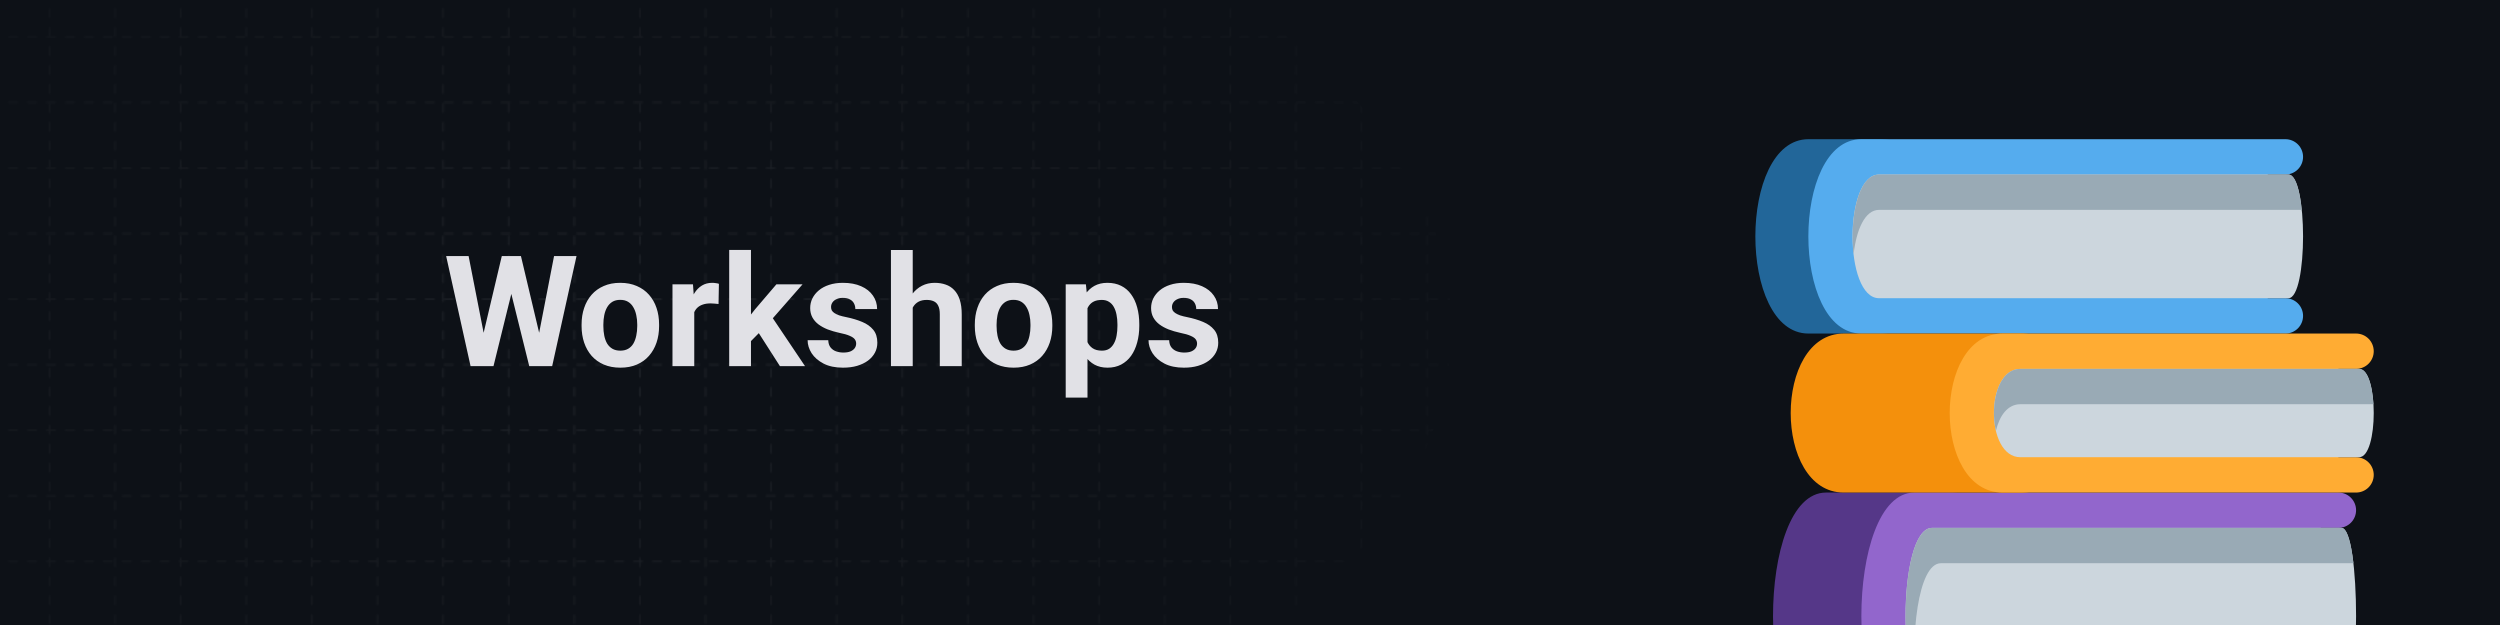 <svg width="1584" height="396" viewBox="0 0 1584 396" fill="none" xmlns="http://www.w3.org/2000/svg">
<g clip-path="url(#clip0_1911_438)">
<path d="M1584 0H0V396H1584V0Z" fill="#0D1117"/>
<mask id="mask0_1911_438" style="mask-type:alpha" maskUnits="userSpaceOnUse" x="-163" y="-130" width="1208" height="682">
<g opacity="0.1" clip-path="url(#clip1_1911_438)">
<path d="M1028.88 551.353V-129.911" stroke="#727272" stroke-dasharray="6 6"/>
<path d="M987.322 551.353V-129.911" stroke="#727272" stroke-dasharray="6 6"/>
<path d="M945.762 551.353V-129.911" stroke="#727272" stroke-dasharray="6 6"/>
<path d="M904.203 551.353V-129.911" stroke="#727272" stroke-dasharray="6 6"/>
<path d="M862.644 551.353V-129.911" stroke="#727272" stroke-dasharray="6 6"/>
<path d="M821.075 551.353V-129.911" stroke="#727272" stroke-dasharray="6 6"/>
<path d="M779.516 551.353V-129.911" stroke="#727272" stroke-dasharray="6 6"/>
<path d="M737.956 551.353V-129.911" stroke="#727272" stroke-dasharray="6 6"/>
<path d="M696.396 551.353V-129.911" stroke="#727272" stroke-dasharray="6 6"/>
<path d="M654.833 551.353V-129.911" stroke="#727272" stroke-dasharray="6 6"/>
<path d="M613.273 551.353V-129.911" stroke="#727272" stroke-dasharray="6 6"/>
<path d="M571.713 551.353V-129.911" stroke="#727272" stroke-dasharray="6 6"/>
<path d="M530.149 551.353V-129.911" stroke="#727272" stroke-dasharray="6 6"/>
<path d="M488.583 551.353V-129.911" stroke="#727272" stroke-dasharray="6 6"/>
<path d="M447.003 551.363V-129.901" stroke="#727272" stroke-dasharray="6 6"/>
<path d="M405.442 551.363V-129.901" stroke="#727272" stroke-dasharray="6 6"/>
<path d="M363.879 551.363V-129.901" stroke="#727272" stroke-dasharray="6 6"/>
<path d="M322.319 551.363V-129.901" stroke="#727272" stroke-dasharray="6 6"/>
<path d="M280.758 551.363V-129.901" stroke="#727272" stroke-dasharray="6 6"/>
<path d="M239.195 551.363V-129.901" stroke="#727272" stroke-dasharray="6 6"/>
<path d="M197.635 551.363V-129.901" stroke="#727272" stroke-dasharray="6 6"/>
<path d="M156.069 551.363L156.07 -129.901" stroke="#727272" stroke-dasharray="6 6"/>
<path d="M114.512 551.363V-129.901" stroke="#727272" stroke-dasharray="6 6"/>
<path d="M72.955 551.363V-129.901" stroke="#727272" stroke-dasharray="6 6"/>
<path d="M31.386 551.363L31.387 -129.901" stroke="#727272" stroke-dasharray="6 6"/>
<path d="M-162.675 355.678H1141.52" stroke="#727272" stroke-dasharray="6 6"/>
<path d="M-162.675 314.138H1141.52" stroke="#727272" stroke-dasharray="6 6"/>
<path d="M-162.675 272.595L1141.52 272.596" stroke="#727272" stroke-dasharray="6 6"/>
<path d="M-162.675 231.055H1141.52" stroke="#727272" stroke-dasharray="6 6"/>
<path d="M-162.675 189.516H1141.52" stroke="#727272" stroke-dasharray="6 6"/>
<path d="M-162.675 147.975L1141.52 147.976" stroke="#727272" stroke-dasharray="6 6"/>
<path d="M-162.675 106.434H1141.52" stroke="#727272" stroke-dasharray="6 6"/>
<path d="M-162.675 64.895H1141.52" stroke="#727272" stroke-dasharray="6 6"/>
<path d="M-162.675 23.354L1141.52 23.354" stroke="#727272" stroke-dasharray="6 6"/>
</g>
</mask>
<g mask="url(#mask0_1911_438)">
<ellipse cx="398.379" cy="207.923" rx="521.194" ry="308.698" fill="url(#paint0_radial_1911_438)"/>
</g>
<path d="M304.046 220.932L317.941 162.238H325.703L327.476 172.012L312.671 232H304.334L304.046 220.932ZM296.907 162.238L308.407 220.932L307.448 232H298.153L282.677 162.238H296.907ZM339.694 220.692L351.05 162.238H365.28L349.852 232H340.557L339.694 220.692ZM330.064 162.238L344.054 221.172L343.671 232H335.334L320.433 171.964L322.349 162.238H330.064ZM368.49 206.606V205.6C368.49 201.798 369.033 198.301 370.119 195.107C371.205 191.88 372.786 189.085 374.863 186.722C376.939 184.358 379.494 182.521 382.529 181.212C385.563 179.87 389.045 179.199 392.974 179.199C396.903 179.199 400.401 179.87 403.467 181.212C406.534 182.521 409.105 184.358 411.181 186.722C413.289 189.085 414.887 191.88 415.973 195.107C417.059 198.301 417.602 201.798 417.602 205.6V206.606C417.602 210.375 417.059 213.873 415.973 217.099C414.887 220.293 413.289 223.088 411.181 225.484C409.105 227.847 406.55 229.684 403.515 230.994C400.481 232.303 396.999 232.958 393.07 232.958C389.141 232.958 385.643 232.303 382.577 230.994C379.542 229.684 376.971 227.847 374.863 225.484C372.786 223.088 371.205 220.293 370.119 217.099C369.033 213.873 368.49 210.375 368.49 206.606ZM382.289 205.6V206.606C382.289 208.778 382.481 210.806 382.864 212.691C383.248 214.575 383.854 216.236 384.685 217.674C385.547 219.079 386.665 220.181 388.039 220.98C389.412 221.778 391.089 222.178 393.07 222.178C394.986 222.178 396.631 221.778 398.005 220.98C399.378 220.181 400.481 219.079 401.311 217.674C402.142 216.236 402.748 214.575 403.132 212.691C403.547 210.806 403.755 208.778 403.755 206.606V205.6C403.755 203.491 403.547 201.511 403.132 199.658C402.748 197.774 402.126 196.113 401.263 194.675C400.433 193.206 399.331 192.056 397.957 191.226C396.584 190.395 394.923 189.98 392.974 189.98C391.026 189.98 389.365 190.395 387.991 191.226C386.649 192.056 385.547 193.206 384.685 194.675C383.854 196.113 383.248 197.774 382.864 199.658C382.481 201.511 382.289 203.491 382.289 205.6ZM439.881 191.465V232H426.082V180.158H439.067L439.881 191.465ZM455.501 179.822L455.262 192.615C454.591 192.519 453.776 192.439 452.818 192.375C451.892 192.28 451.045 192.232 450.279 192.232C448.33 192.232 446.637 192.487 445.2 192.998C443.794 193.477 442.613 194.196 441.654 195.154C440.728 196.113 440.025 197.279 439.546 198.652C439.099 200.026 438.843 201.591 438.779 203.348L436 202.485C436 199.131 436.336 196.049 437.007 193.238C437.677 190.395 438.652 187.92 439.929 185.811C441.239 183.703 442.836 182.074 444.721 180.924C446.605 179.774 448.761 179.199 451.189 179.199C451.956 179.199 452.738 179.263 453.537 179.391C454.335 179.487 454.99 179.63 455.501 179.822ZM475.817 158.357V232H462.018V158.357H475.817ZM508.494 180.158L485.974 205.839L473.9 218.057L468.869 208.091L478.452 195.921L491.916 180.158H508.494ZM494.168 232L478.835 208.043L488.37 199.706L510.075 232H494.168ZM542.464 217.674C542.464 216.684 542.177 215.789 541.602 214.991C541.027 214.192 539.957 213.457 538.392 212.787C536.859 212.084 534.639 211.445 531.732 210.87C529.112 210.295 526.669 209.576 524.401 208.714C522.165 207.82 520.217 206.75 518.556 205.504C516.926 204.258 515.649 202.789 514.722 201.096C513.796 199.371 513.333 197.406 513.333 195.202C513.333 193.03 513.796 190.986 514.722 189.069C515.681 187.153 517.038 185.46 518.795 183.991C520.584 182.489 522.756 181.323 525.311 180.493C527.899 179.63 530.805 179.199 534.032 179.199C538.536 179.199 542.401 179.918 545.627 181.355C548.885 182.793 551.376 184.773 553.101 187.297C554.858 189.788 555.736 192.631 555.736 195.825H541.937C541.937 194.484 541.65 193.286 541.075 192.232C540.532 191.146 539.669 190.299 538.488 189.692C537.338 189.053 535.836 188.734 533.984 188.734C532.45 188.734 531.125 189.006 530.007 189.549C528.889 190.06 528.026 190.762 527.42 191.657C526.845 192.519 526.557 193.477 526.557 194.532C526.557 195.33 526.717 196.049 527.036 196.688C527.388 197.295 527.947 197.854 528.713 198.365C529.48 198.876 530.47 199.355 531.684 199.802C532.93 200.217 534.463 200.601 536.284 200.952C540.021 201.719 543.359 202.725 546.298 203.971C549.236 205.184 551.568 206.845 553.293 208.954C555.018 211.03 555.88 213.761 555.88 217.147C555.88 219.447 555.369 221.555 554.347 223.471C553.325 225.388 551.855 227.065 549.939 228.502C548.022 229.908 545.723 231.01 543.039 231.808C540.388 232.575 537.402 232.958 534.08 232.958C529.256 232.958 525.168 232.096 521.814 230.371C518.492 228.646 515.968 226.458 514.243 223.807C512.55 221.124 511.704 218.377 511.704 215.566H524.784C524.848 217.45 525.327 218.968 526.222 220.117C527.148 221.267 528.314 222.098 529.719 222.609C531.157 223.12 532.706 223.376 534.367 223.376C536.156 223.376 537.641 223.136 538.823 222.657C540.005 222.146 540.899 221.475 541.506 220.644C542.145 219.782 542.464 218.792 542.464 217.674ZM578.304 158.405V232H564.505V158.405H578.304ZM576.339 204.258H572.554C572.586 200.649 573.065 197.327 573.992 194.292C574.918 191.226 576.243 188.574 577.968 186.338C579.693 184.07 581.754 182.314 584.149 181.068C586.577 179.822 589.26 179.199 592.199 179.199C594.754 179.199 597.07 179.567 599.146 180.301C601.254 181.004 603.059 182.154 604.56 183.751C606.094 185.316 607.276 187.376 608.106 189.932C608.937 192.487 609.352 195.586 609.352 199.227V232H595.457V199.131C595.457 196.831 595.121 195.027 594.451 193.717C593.812 192.375 592.869 191.433 591.624 190.89C590.41 190.315 588.909 190.028 587.12 190.028C585.139 190.028 583.446 190.395 582.041 191.13C580.667 191.864 579.565 192.887 578.735 194.196C577.904 195.474 577.298 196.975 576.914 198.7C576.531 200.425 576.339 202.278 576.339 204.258ZM617.641 206.606V205.6C617.641 201.798 618.184 198.301 619.27 195.107C620.356 191.88 621.937 189.085 624.013 186.722C626.09 184.358 628.645 182.521 631.679 181.212C634.714 179.87 638.196 179.199 642.125 179.199C646.054 179.199 649.551 179.87 652.618 181.212C655.684 182.521 658.256 184.358 660.332 186.722C662.44 189.085 664.037 191.88 665.123 195.107C666.209 198.301 666.752 201.798 666.752 205.6V206.606C666.752 210.375 666.209 213.873 665.123 217.099C664.037 220.293 662.44 223.088 660.332 225.484C658.256 227.847 655.7 229.684 652.666 230.994C649.631 232.303 646.149 232.958 642.22 232.958C638.292 232.958 634.794 232.303 631.727 230.994C628.693 229.684 626.122 227.847 624.013 225.484C621.937 223.088 620.356 220.293 619.27 217.099C618.184 213.873 617.641 210.375 617.641 206.606ZM631.44 205.6V206.606C631.44 208.778 631.632 210.806 632.015 212.691C632.398 214.575 633.005 216.236 633.836 217.674C634.698 219.079 635.816 220.181 637.19 220.98C638.563 221.778 640.24 222.178 642.22 222.178C644.137 222.178 645.782 221.778 647.156 220.98C648.529 220.181 649.631 219.079 650.462 217.674C651.292 216.236 651.899 214.575 652.282 212.691C652.698 210.806 652.905 208.778 652.905 206.606V205.6C652.905 203.491 652.698 201.511 652.282 199.658C651.899 197.774 651.276 196.113 650.414 194.675C649.583 193.206 648.481 192.056 647.108 191.226C645.734 190.395 644.073 189.98 642.125 189.98C640.176 189.98 638.515 190.395 637.142 191.226C635.8 192.056 634.698 193.206 633.836 194.675C633.005 196.113 632.398 197.774 632.015 199.658C631.632 201.511 631.44 203.491 631.44 205.6ZM689.032 190.124V251.932H675.233V180.158H688.026L689.032 190.124ZM721.853 205.504V206.51C721.853 210.279 721.406 213.777 720.511 217.003C719.649 220.229 718.371 223.04 716.678 225.436C714.985 227.8 712.877 229.652 710.354 230.994C707.862 232.303 704.987 232.958 701.729 232.958C698.567 232.958 695.82 232.319 693.488 231.042C691.156 229.764 689.192 227.975 687.595 225.675C686.029 223.344 684.768 220.644 683.809 217.578C682.851 214.512 682.117 211.221 681.605 207.708V205.073C682.117 201.303 682.851 197.854 683.809 194.723C684.768 191.561 686.029 188.83 687.595 186.53C689.192 184.198 691.14 182.393 693.44 181.116C695.772 179.838 698.503 179.199 701.633 179.199C704.923 179.199 707.814 179.822 710.306 181.068C712.829 182.314 714.937 184.102 716.63 186.434C718.355 188.766 719.649 191.545 720.511 194.771C721.406 197.997 721.853 201.575 721.853 205.504ZM708.006 206.51V205.504C708.006 203.3 707.814 201.271 707.431 199.419C707.08 197.534 706.505 195.889 705.706 194.484C704.939 193.078 703.917 191.992 702.64 191.226C701.394 190.427 699.877 190.028 698.088 190.028C696.203 190.028 694.59 190.331 693.248 190.938C691.939 191.545 690.869 192.423 690.038 193.573C689.208 194.723 688.585 196.097 688.17 197.694C687.754 199.291 687.499 201.096 687.403 203.108V209.768C687.563 212.132 688.01 214.256 688.745 216.141C689.479 217.993 690.613 219.463 692.146 220.549C693.68 221.635 695.692 222.178 698.184 222.178C700.004 222.178 701.538 221.778 702.783 220.98C704.029 220.149 705.035 219.015 705.802 217.578C706.6 216.141 707.159 214.48 707.479 212.595C707.83 210.71 708.006 208.682 708.006 206.51ZM758.459 217.674C758.459 216.684 758.171 215.789 757.596 214.991C757.021 214.192 755.951 213.457 754.386 212.787C752.853 212.084 750.633 211.445 747.726 210.87C745.107 210.295 742.663 209.576 740.395 208.714C738.159 207.82 736.211 206.75 734.55 205.504C732.921 204.258 731.643 202.789 730.717 201.096C729.791 199.371 729.327 197.406 729.327 195.202C729.327 193.03 729.791 190.986 730.717 189.069C731.675 187.153 733.033 185.46 734.79 183.991C736.578 182.489 738.75 181.323 741.306 180.493C743.893 179.63 746.8 179.199 750.026 179.199C754.53 179.199 758.395 179.918 761.621 181.355C764.879 182.793 767.371 184.773 769.096 187.297C770.852 189.788 771.731 192.631 771.731 195.825H757.932C757.932 194.484 757.644 193.286 757.069 192.232C756.526 191.146 755.664 190.299 754.482 189.692C753.332 189.053 751.831 188.734 749.978 188.734C748.445 188.734 747.119 189.006 746.001 189.549C744.883 190.06 744.021 190.762 743.414 191.657C742.839 192.519 742.552 193.477 742.552 194.532C742.552 195.33 742.711 196.049 743.031 196.688C743.382 197.295 743.941 197.854 744.708 198.365C745.474 198.876 746.464 199.355 747.678 199.802C748.924 200.217 750.457 200.601 752.278 200.952C756.015 201.719 759.353 202.725 762.292 203.971C765.231 205.184 767.562 206.845 769.287 208.954C771.012 211.03 771.875 213.761 771.875 217.147C771.875 219.447 771.364 221.555 770.341 223.471C769.319 225.388 767.85 227.065 765.933 228.502C764.017 229.908 761.717 231.01 759.034 231.808C756.383 232.575 753.396 232.958 750.074 232.958C745.251 232.958 741.162 232.096 737.808 230.371C734.486 228.646 731.963 226.458 730.238 223.807C728.545 221.124 727.698 218.377 727.698 215.566H740.779C740.843 217.45 741.322 218.968 742.216 220.117C743.142 221.267 744.308 222.098 745.714 222.609C747.151 223.12 748.7 223.376 750.361 223.376C752.15 223.376 753.636 223.136 754.817 222.657C755.999 222.146 756.894 221.475 757.501 220.644C758.139 219.782 758.459 218.792 758.459 217.674Z" fill="#E1E1E6"/>
<g clip-path="url(#clip2_1911_438)">
<path d="M1268.92 424.028C1268.92 448.756 1260.06 468.806 1235.33 468.806H1156.97C1112.19 468.806 1112.19 312.083 1156.97 312.083H1235.33C1260.06 312.083 1268.92 332.133 1268.92 356.861V424.028Z" fill="#553788"/>
<path d="M1481.61 446.417H1470.42V334.472H1481.61C1484.58 334.472 1487.43 333.293 1489.53 331.194C1491.63 329.094 1492.81 326.247 1492.81 323.278C1492.81 320.309 1491.63 317.462 1489.53 315.362C1487.43 313.263 1484.58 312.083 1481.61 312.083H1212.94C1168.17 312.083 1168.17 468.806 1212.94 468.806H1481.61C1484.58 468.806 1487.43 467.626 1489.53 465.527C1491.63 463.428 1492.81 460.58 1492.81 457.611C1492.81 454.642 1491.63 451.795 1489.53 449.696C1487.43 447.596 1484.58 446.417 1481.61 446.417Z" fill="#9266CC"/>
<path d="M1483.54 446.417H1224.14C1201.75 446.417 1201.75 334.472 1224.14 334.472H1483.54C1495.9 334.472 1495.9 446.417 1483.54 446.417Z" fill="#CCD6DD"/>
<path d="M1229.74 356.861H1491.13C1489.61 343.708 1487.1 334.472 1483.54 334.472H1224.14C1205.66 334.472 1202.44 410.684 1214.48 437.327C1210.09 404.202 1215.17 356.861 1229.74 356.861Z" fill="#99AAB5"/>
<path d="M1235.33 166.556C1235.33 178.432 1230.62 189.821 1222.22 198.219C1213.82 206.616 1202.43 211.334 1190.56 211.334H1145.78C1101 211.334 1101 88.195 1145.78 88.195H1190.56C1202.43 88.195 1213.82 92.912 1222.22 101.31C1230.62 109.707 1235.33 121.097 1235.33 132.973V166.556Z" fill="#226699"/>
<path d="M1448.03 188.945H1436.83V110.584H1448.03C1451 110.584 1453.84 109.404 1455.94 107.305C1458.04 105.206 1459.22 102.358 1459.22 99.389C1459.22 96.42 1458.04 93.573 1455.94 91.474C1453.84 89.374 1451 88.195 1448.03 88.195H1179.36C1134.58 88.195 1134.58 211.334 1179.36 211.334H1448.03C1451 211.334 1453.84 210.154 1455.94 208.055C1458.04 205.956 1459.22 203.108 1459.22 200.139C1459.22 197.17 1458.04 194.323 1455.94 192.224C1453.84 190.124 1451 188.945 1448.03 188.945Z" fill="#55ACEE"/>
<path d="M1449.95 188.945H1190.56C1168.17 188.945 1168.17 110.583 1190.56 110.583H1449.95C1462.31 110.583 1462.31 188.945 1449.95 188.945Z" fill="#CCD6DD"/>
<path d="M1190.55 132.972H1458.38C1457.11 120.379 1454.31 110.583 1449.95 110.583H1190.55C1177.2 110.583 1171.87 138.446 1174.46 160.958C1176.2 145.756 1181.52 132.972 1190.55 132.972Z" fill="#99AAB5"/>
<path d="M1324.89 267.306C1324.89 279.182 1320.17 290.571 1311.77 298.968C1303.38 307.366 1291.99 312.083 1280.11 312.083H1168.17C1123.39 312.083 1123.39 211.333 1168.17 211.333H1280.11C1291.99 211.333 1303.38 216.051 1311.77 224.449C1320.17 232.846 1324.89 244.235 1324.89 256.111V267.306Z" fill="#F4900C"/>
<path d="M1492.81 289.695H1481.61V233.722H1492.81C1495.77 233.722 1498.62 232.543 1500.72 230.444C1502.82 228.344 1504 225.497 1504 222.528C1504 219.559 1502.82 216.712 1500.72 214.612C1498.62 212.513 1495.77 211.333 1492.81 211.333H1268.92C1224.14 211.333 1224.14 312.083 1268.92 312.083H1492.81C1495.77 312.083 1498.62 310.904 1500.72 308.805C1502.82 306.705 1504 303.858 1504 300.889C1504 297.92 1502.82 295.073 1500.72 292.973C1498.62 290.874 1495.77 289.695 1492.81 289.695Z" fill="#FFAC33"/>
<path d="M1494.73 289.694H1280.11C1257.72 289.694 1257.72 233.722 1280.11 233.722H1494.73C1507.09 233.722 1507.09 289.694 1494.73 289.694Z" fill="#CCD6DD"/>
<path d="M1280.11 256.111H1503.82C1503.09 244.223 1500.08 233.722 1494.73 233.722H1280.11C1265.85 233.722 1260.71 256.413 1264.63 272.903C1266.84 263.511 1271.98 256.111 1280.11 256.111Z" fill="#99AAB5"/>
</g>
</g>
<defs>
<radialGradient id="paint0_radial_1911_438" cx="0" cy="0" r="1" gradientUnits="userSpaceOnUse" gradientTransform="translate(398.379 207.923) rotate(90) scale(399.077 673.786)">
<stop stop-color="#D9D9D9"/>
<stop offset="1" stop-color="#D9D9D9" stop-opacity="0"/>
</radialGradient>
<clipPath id="clip0_1911_438">
<rect width="1584" height="396" fill="white"/>
</clipPath>
<clipPath id="clip1_1911_438">
<rect width="1208" height="681.935" fill="white" transform="translate(-163 -130)"/>
</clipPath>
<clipPath id="clip2_1911_438">
<rect width="403" height="403" fill="white" transform="translate(1101 77)"/>
</clipPath>
</defs>
</svg>
